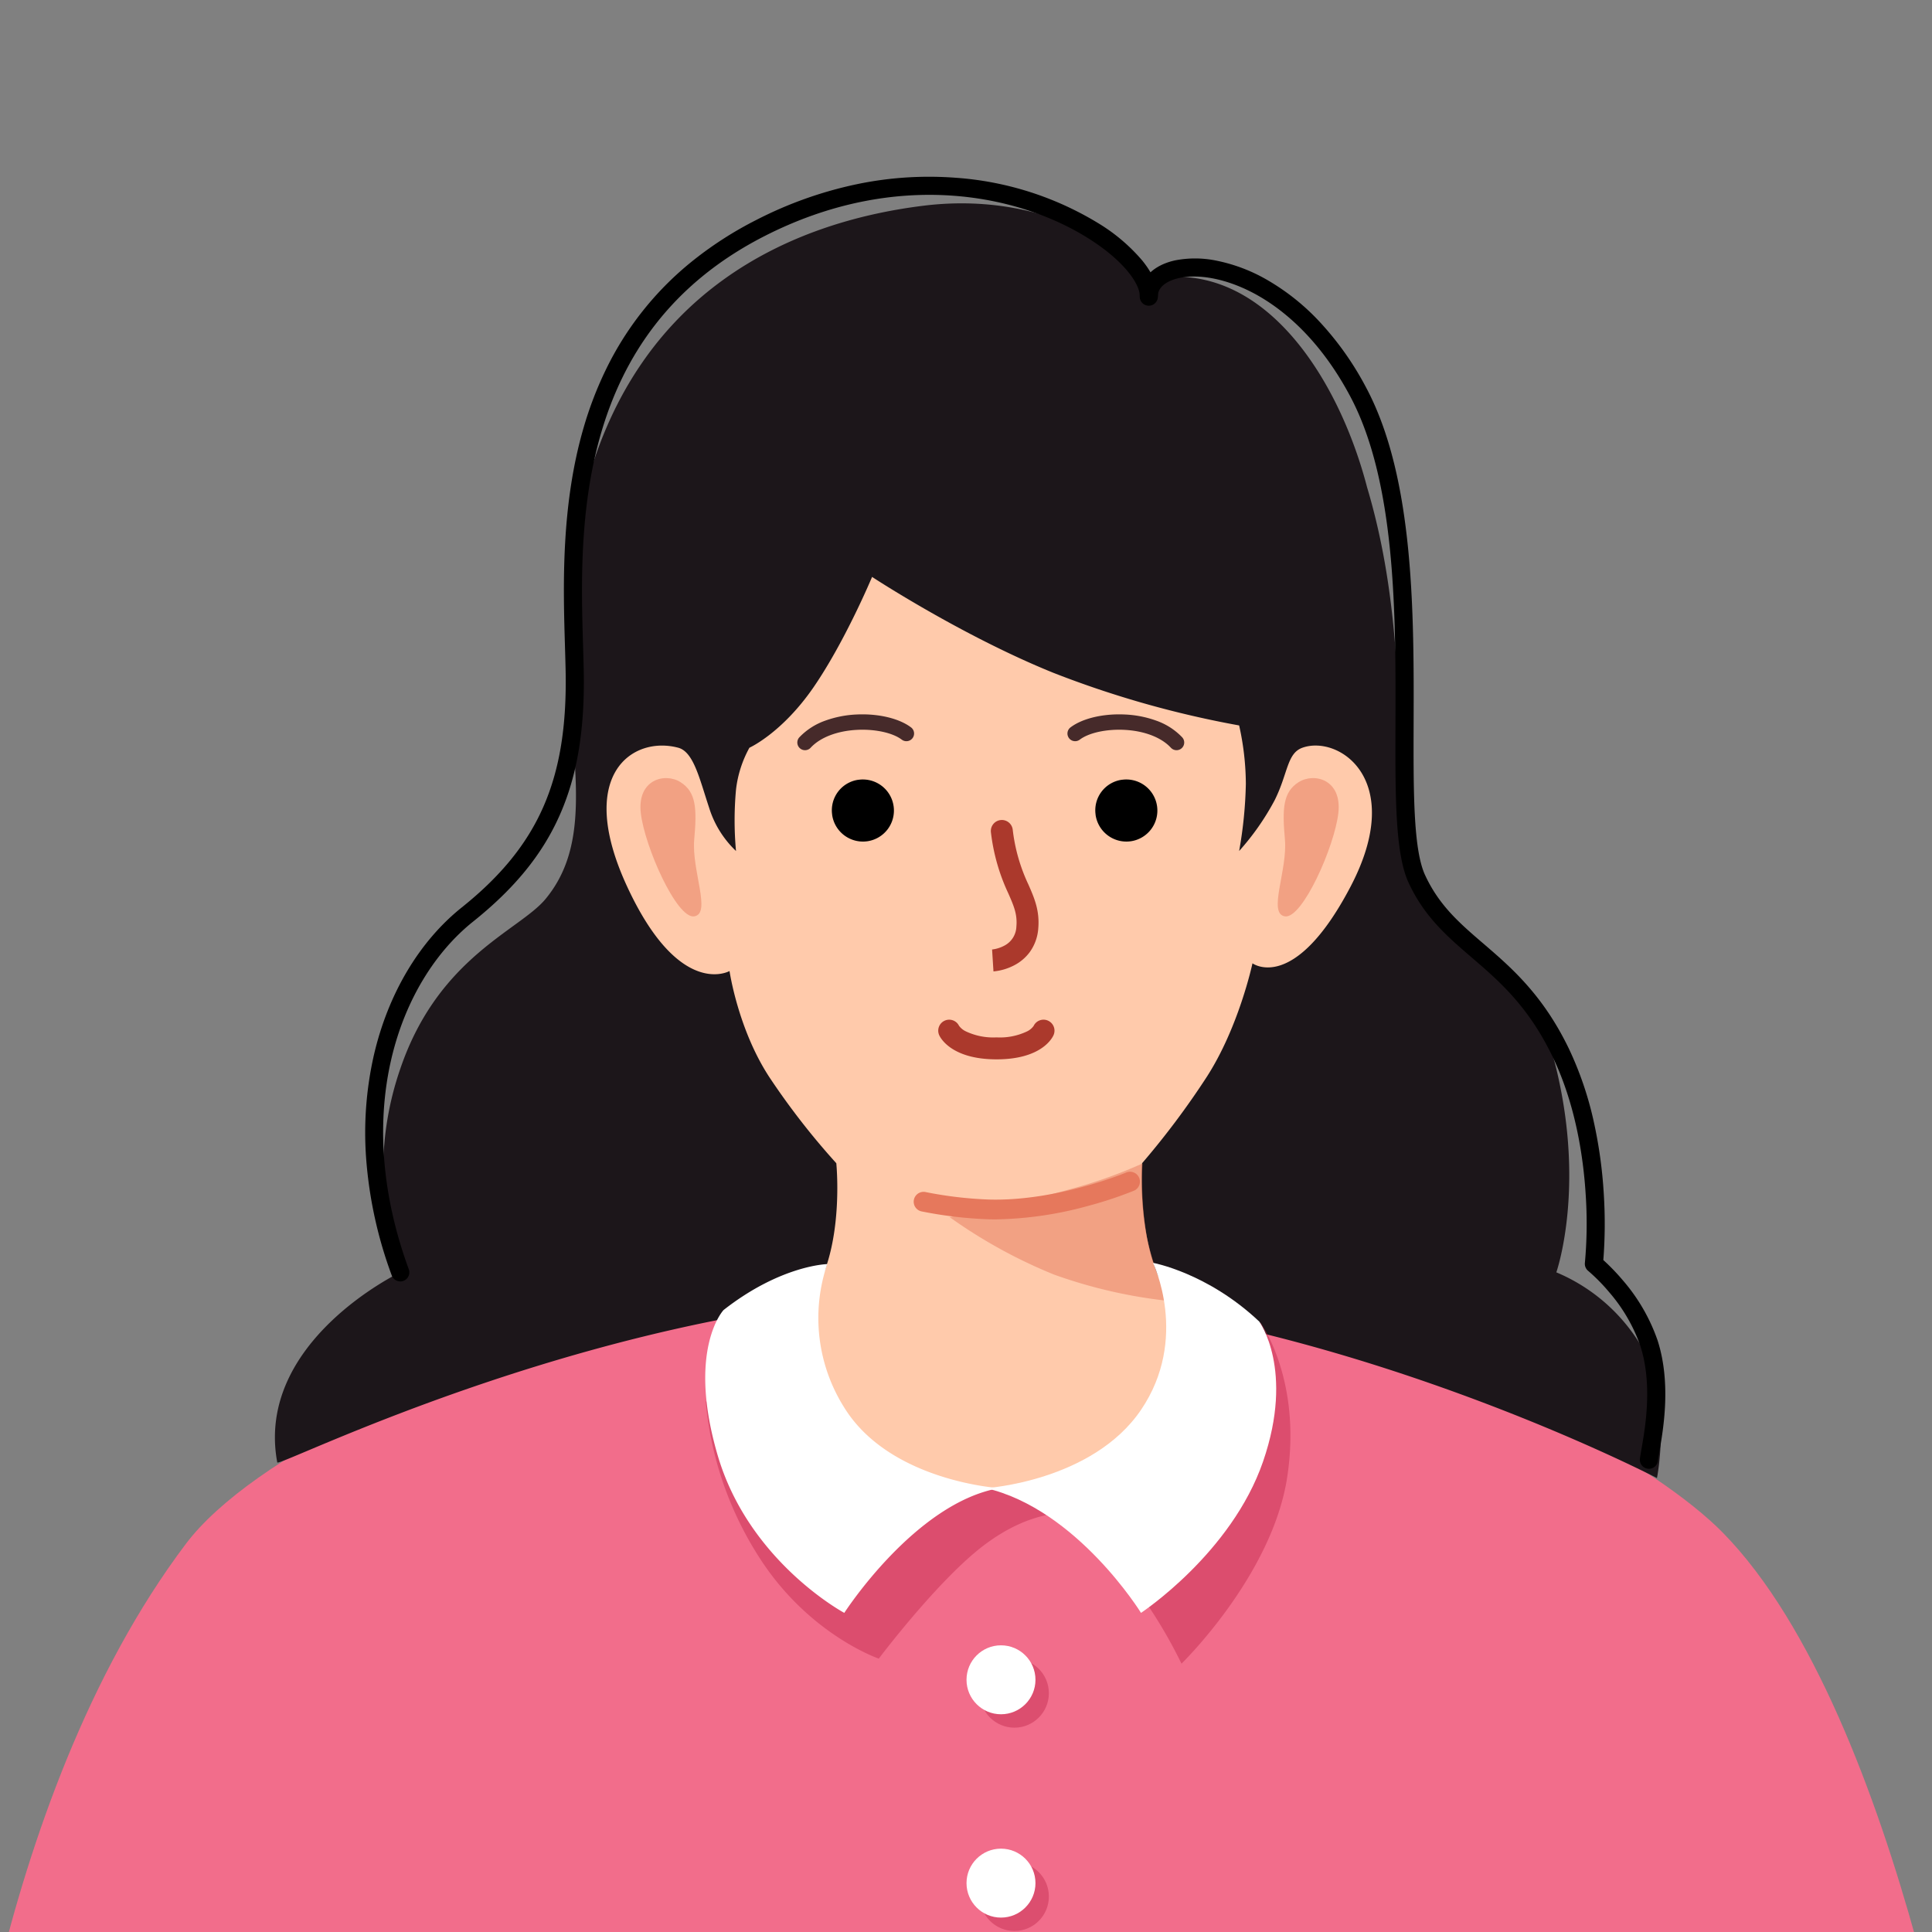 <svg xmlns="http://www.w3.org/2000/svg" xmlns:xlink="http://www.w3.org/1999/xlink" width="352" height="352" viewBox="0 0 352 352"><rect x="0" y="0" width="352" height="352" fill="#808080" stroke="none"/><defs><clipPath id="a"><rect width="352" height="352"/></clipPath><clipPath id="b"><rect width="352" height="352" transform="translate(32 22)" fill="none" stroke="#707070" stroke-width="1"/></clipPath></defs><g clip-path="url(#a)"><g transform="translate(-32 -22)" clip-path="url(#b)"><path d="M264.126,219.585c38.548,7.633,71.537,26.9,83.17,38.746,32.88,33.469,46,123.847,46,123.847h-.031l.031.268H25.56v-.268h0s5.907-74.312,41.762-121.819c11.76-15.581,48.9-34.232,86.931-41.237,15.249-2.809,27.1-4.237,54.567-4.121S264.126,219.585,264.126,219.585Z" transform="translate(-1.431 42.888)" fill="#f26d8b"/><g transform="translate(82.092 59.049)"><path d="M237.075,230.082s2.852-14.157-2.852-24.037A32.762,32.762,0,0,0,218.741,192.6s5.3-15.074,0-37.074S198.308,131.65,194.7,124.563c-7.461-14.674-1.059-43.593-10.43-74.963-5.3-20.37-19.311-41.963-39.681-37.889-.917-2.444-16.4-16.5-41.148-13.444S51.45,14.059,41.926,49.6s5.6,59.294-7.333,74.963c-4.746,5.75-19.556,10.593-26.481,30.963a56.734,56.734,0,0,0,0,37.074S-18.37,205.23-14.3,227.23c.243,1.036,60.7-29.792,122.884-30.708S237.075,230.082,237.075,230.082Z" transform="translate(14.722 2.165)" fill="#1c161a"/><path d="M84.164,228.725a1.651,1.651,0,0,1-1.64-1.849c.057-.469.163-1.073.3-1.838.664-3.8,2.047-11.7-.228-18.72a30.127,30.127,0,0,0-5.685-9.785,33.2,33.2,0,0,0-3.811-3.867,1.653,1.653,0,0,1-.6-1.469,78.9,78.9,0,0,0,.14-12.491c-.413-6.634-1.806-16.394-6.1-25.219-4.438-9.129-9.655-13.613-14.7-17.95-4.422-3.8-8.6-7.391-11.47-13.613-2.456-5.322-2.424-15.78-2.383-29.02.06-19.5.134-43.765-8.21-59.51-5.528-10.43-12.158-15.747-16.746-18.371C7.945,12.11,2.522,10.9-1.469,11.784c-1.117.247-3.727,1.054-3.837,3.2a1.65,1.65,0,0,1-1.733,1.563A1.65,1.65,0,0,1-8.6,14.812c.157-3.058,2.557-5.395,6.419-6.25a19.109,19.109,0,0,1,7.731.084,30.4,30.4,0,0,1,9.126,3.511,41.181,41.181,0,0,1,9.435,7.528A55.5,55.5,0,0,1,32.7,31.846c8.731,16.475,8.655,41.2,8.594,61.066-.038,12.324-.071,22.968,2.08,27.627,2.571,5.57,6.3,8.778,10.625,12.493,5.053,4.343,10.78,9.266,15.516,19.01A62.036,62.036,0,0,1,74.2,165.87a83.535,83.535,0,0,1,1.735,12.7,85.514,85.514,0,0,1-.076,12.125,39.1,39.1,0,0,1,3.51,3.639A33.481,33.481,0,0,1,85.732,205.3c2.528,7.8,1.05,16.247.34,20.307-.121.689-.225,1.284-.271,1.668a1.65,1.65,0,0,1-1.637,1.45Z" transform="translate(166.168 1.832)"/><g transform="translate(60.418 68.062)"><path d="M534.123,599.1s16.282,10.694,33,17.46A181.55,181.55,0,0,0,601,626.16a49.65,49.65,0,0,1,1.222,10.651A77.859,77.859,0,0,1,601,649.037a46.565,46.565,0,0,0,6.471-9.254c2.444-4.889,2.223-8.546,5.053-9.56,6.6-2.367,19.021,5.789,8.755,25.344S603.43,669.5,603.43,669.5s-2.5,11.754-8.44,20.859a147.292,147.292,0,0,1-11.672,15.563S581.6,729.5,594.062,735.431c0,0-7.57,29.891-37.939,29.891s-39.353-29.864-39.353-29.864c13.325-5.182,10.835-29.536,10.835-29.536a133.6,133.6,0,0,1-12.12-15.563c-5.78-8.754-7.333-19.454-7.333-19.454s-9.1,5.194-18.632-15.339,1.024-27.559,9.289-25.344c2.816.755,3.887,5.719,5.633,10.957a18.36,18.36,0,0,0,4.889,7.857,61.459,61.459,0,0,1,0-11.175,20.63,20.63,0,0,1,2.444-7.64s5.936-2.662,11.7-11.043S534.123,599.1,534.123,599.1Z" transform="translate(-485.745 -599.1)" fill="#ffcaab"/><path d="M533.146,613.722a87.438,87.438,0,0,1-13.368,4.736c-8.728,2.464-21.771,5.042-21.771,5.042a92.41,92.41,0,0,0,19.021,10.465,90.2,90.2,0,0,0,21.007,4.813,47.216,47.216,0,0,1-4.049-11.458,61.257,61.257,0,0,1-.84-13.6Z" transform="translate(-435.497 -506.854)" fill="#e6785c" opacity="0.5"/><path d="M489.566,602.555c2.856-1.81,7.94-.483,7.247,5.621s-6.556,19.311-9.734,18.822.5-8.4,0-14S486.71,604.365,489.566,602.555Z" transform="translate(-363.483 -565.154)" fill="#e6785c" opacity="0.5"/><path d="M493.082,602.555c-2.856-1.81-7.94-.483-7.247,5.621s6.556,19.311,9.734,18.822-.5-8.4,0-14S495.939,604.365,493.082,602.555Z" transform="translate(-479.595 -565.154)" fill="#e6785c" opacity="0.5"/></g><path d="M1134.5,637.364q-.616,0-1.233-.016a75.276,75.276,0,0,1-12.183-1.428,1.8,1.8,0,1,1,.679-3.535,71.749,71.749,0,0,0,11.6,1.365c12.388.336,24.879-4.891,25-4.944a1.8,1.8,0,0,1,1.4,3.315,71.033,71.033,0,0,1-8.26,2.753,66.9,66.9,0,0,1-17,2.49Z" transform="translate(-1003.219 -452.248)" fill="#e6785c"/><g transform="translate(96.574 94.508)"><path d="M-2938.8,4403.15l-.252-3.992h-.014a6.308,6.308,0,0,0,2.272-.715,4.066,4.066,0,0,0,2.168-3.453c.2-2.253-.465-3.762-1.464-6.046a35.835,35.835,0,0,1-3.173-11.138,2,2,0,0,1,1.743-2.229,1.958,1.958,0,0,1,.245-.016,2,2,0,0,1,1.983,1.759,31.9,31.9,0,0,0,2.867,10.019c1.064,2.431,2.069,4.727,1.785,8a8.346,8.346,0,0,1-1.576,4.327,8.234,8.234,0,0,1-2.815,2.374,10.141,10.141,0,0,1-3.77,1.11Z" transform="translate(2973.139 -4357.72)" fill="#ab392c"/><path d="M-2928.35,4393.17c-8.258,0-10.258-3.96-10.459-4.412a2,2,0,0,1,1.015-2.641,2,2,0,0,1,2.6.938,3.276,3.276,0,0,0,1.213,1,11.677,11.677,0,0,0,5.626,1.113,11.5,11.5,0,0,0,5.573-1.1,3.132,3.132,0,0,0,1.175-.981,2,2,0,0,1,2.583-.986,2,2,0,0,1,1.067,2.62C-2918.14,4389.17-2920.06,4393.17-2928.35,4393.17Z" transform="translate(2963.257 -4331.719)" fill="#ab392c"/><g transform="translate(4.889 10.455)"><path d="M-2927.46,4375.77a5.661,5.661,0,0,1,6.394,4.813h0a5.649,5.649,0,0,1-4.8,6.391h-.007a5.671,5.671,0,0,1-6.394-4.816v-.061a5.613,5.613,0,0,1,4.789-6.331h.034" transform="translate(2932.322 -4375.711)"/><path d="M-2927.46,4375.77a5.661,5.661,0,0,1,6.394,4.813h0a5.649,5.649,0,0,1-4.8,6.391h-.007a5.671,5.671,0,0,1-6.394-4.816v-.061a5.613,5.613,0,0,1,4.789-6.331h.034" transform="translate(2980.321 -4375.711)"/></g><path d="M-2932.91,4378.04a1.394,1.394,0,0,1-.951-.373,1.4,1.4,0,0,1-.076-1.979,12.083,12.083,0,0,1,4.75-3.042,19.3,19.3,0,0,1,5.655-1.11q.541-.026,1.077-.026c3.563,0,6.889.88,8.864,2.376a1.4,1.4,0,0,1,.271,1.961,1.4,1.4,0,0,1-1.961.271c-1.646-1.247-4.831-1.946-8.111-1.784-3.646.181-6.74,1.369-8.489,3.257a1.4,1.4,0,0,1-1.029.45Z" transform="translate(2932.912 -4372.916)" fill="#462a2a"/><path d="M-2914.44,4378.04a1.4,1.4,0,0,1-1.029-.449c-1.749-1.889-4.843-3.076-8.489-3.257-3.281-.162-6.465.537-8.111,1.784a1.4,1.4,0,0,1-1.961-.271,1.4,1.4,0,0,1,.271-1.96c1.975-1.5,5.3-2.376,8.864-2.376q.536,0,1.077.026a19.289,19.289,0,0,1,5.655,1.11,12.067,12.067,0,0,1,4.75,3.042,1.4,1.4,0,0,1-.076,1.979A1.393,1.393,0,0,1-2914.44,4378.04Z" transform="translate(2982.132 -4372.916)" fill="#462a2a"/></g></g><g transform="translate(160.489 252.083)"><g transform="translate(47.605 69.685)"><g transform="translate(2.444 2.444)" opacity="0.5"><circle cx="6.281" cy="6.281" r="6.281" transform="translate(0 0)" fill="#c62f53"/><circle cx="6.281" cy="6.281" r="6.281" transform="translate(0 37.046)" fill="#c62f53"/></g><circle cx="6.281" cy="6.281" r="6.281" transform="translate(0 0)" fill="#fff"/><circle cx="6.281" cy="6.281" r="6.281" transform="translate(0 37.046)" fill="#fff"/></g><path d="M130.2,235.486a62.883,62.883,0,0,0,9.533,28.111c9.014,14.361,22,18.792,22,18.792s10.083-13.406,18.333-20.014,14.667-6.417,14.667-6.417A65.158,65.158,0,0,1,206.8,267.264a87,87,0,0,1,10.083,16.042s16.5-16.042,19.25-33.917-4.889-28.264-4.889-28.264-23.681,29.333-48.889,30.25S130.2,235.486,130.2,235.486Z" transform="translate(-130.111 -210.278)" fill="#c62f53" opacity="0.5"/><path d="M152.354,212.438s-8.414.164-18.89,8.37c0,0-6.751,7.188-1.048,26.54s23.048,28.635,23.048,28.635,12.921-20.079,28.252-22.728c0,0-19.929-1.222-28.252-14.666A30.582,30.582,0,0,1,152.354,212.438Z" transform="translate(-130.127 -212.208)" fill="#fff"/><path d="M159.637,212.25s9.931,1.79,19.359,10.694c0,0,6.46,8.759.7,25.492s-22.243,27.587-22.243,27.587S145.822,257.167,129.2,253.3c0,0,19.4-1.222,28.252-14.259S159.637,212.25,159.637,212.25Z" transform="translate(-78.057 -212.25)" fill="#fff"/></g><path d="M936.527,249.311a1.65,1.65,0,0,1-1.549-1.083,77.823,77.823,0,0,1-4.661-21.235,63.841,63.841,0,0,1,1.394-18.865c2.58-11.178,8.265-20.746,16.008-26.941,14.016-11.212,19.325-23.293,18.937-43.087-.028-1.421-.073-2.933-.121-4.534-.322-10.793-.763-25.576,3.418-39.87a66.655,66.655,0,0,1,4.107-10.652,57.459,57.459,0,0,1,15.29-19.309,66.933,66.933,0,0,1,12.02-7.8,72.635,72.635,0,0,1,18.952-6.653,64.32,64.32,0,0,1,17.3-1.056,57.68,57.68,0,0,1,26.414,8.493,32.811,32.811,0,0,1,7.683,6.6c1.942,2.392,2.923,4.7,2.837,6.685a1.652,1.652,0,0,1-3.3-.143c.093-2.145-2.685-6.3-9.007-10.364-12.973-8.335-35.386-12.875-59.381-.622-34.732,17.736-33.671,53.33-33.037,74.6.048,1.61.093,3.131.122,4.568.212,10.79-1.193,19.186-4.421,26.422-3.171,7.11-8.177,13.245-15.754,19.306-13.433,10.747-22.262,34.5-11.7,63.329a1.651,1.651,0,0,1-1.549,2.218Z" transform="translate(-831.601 6.154)"/></g></g></svg>